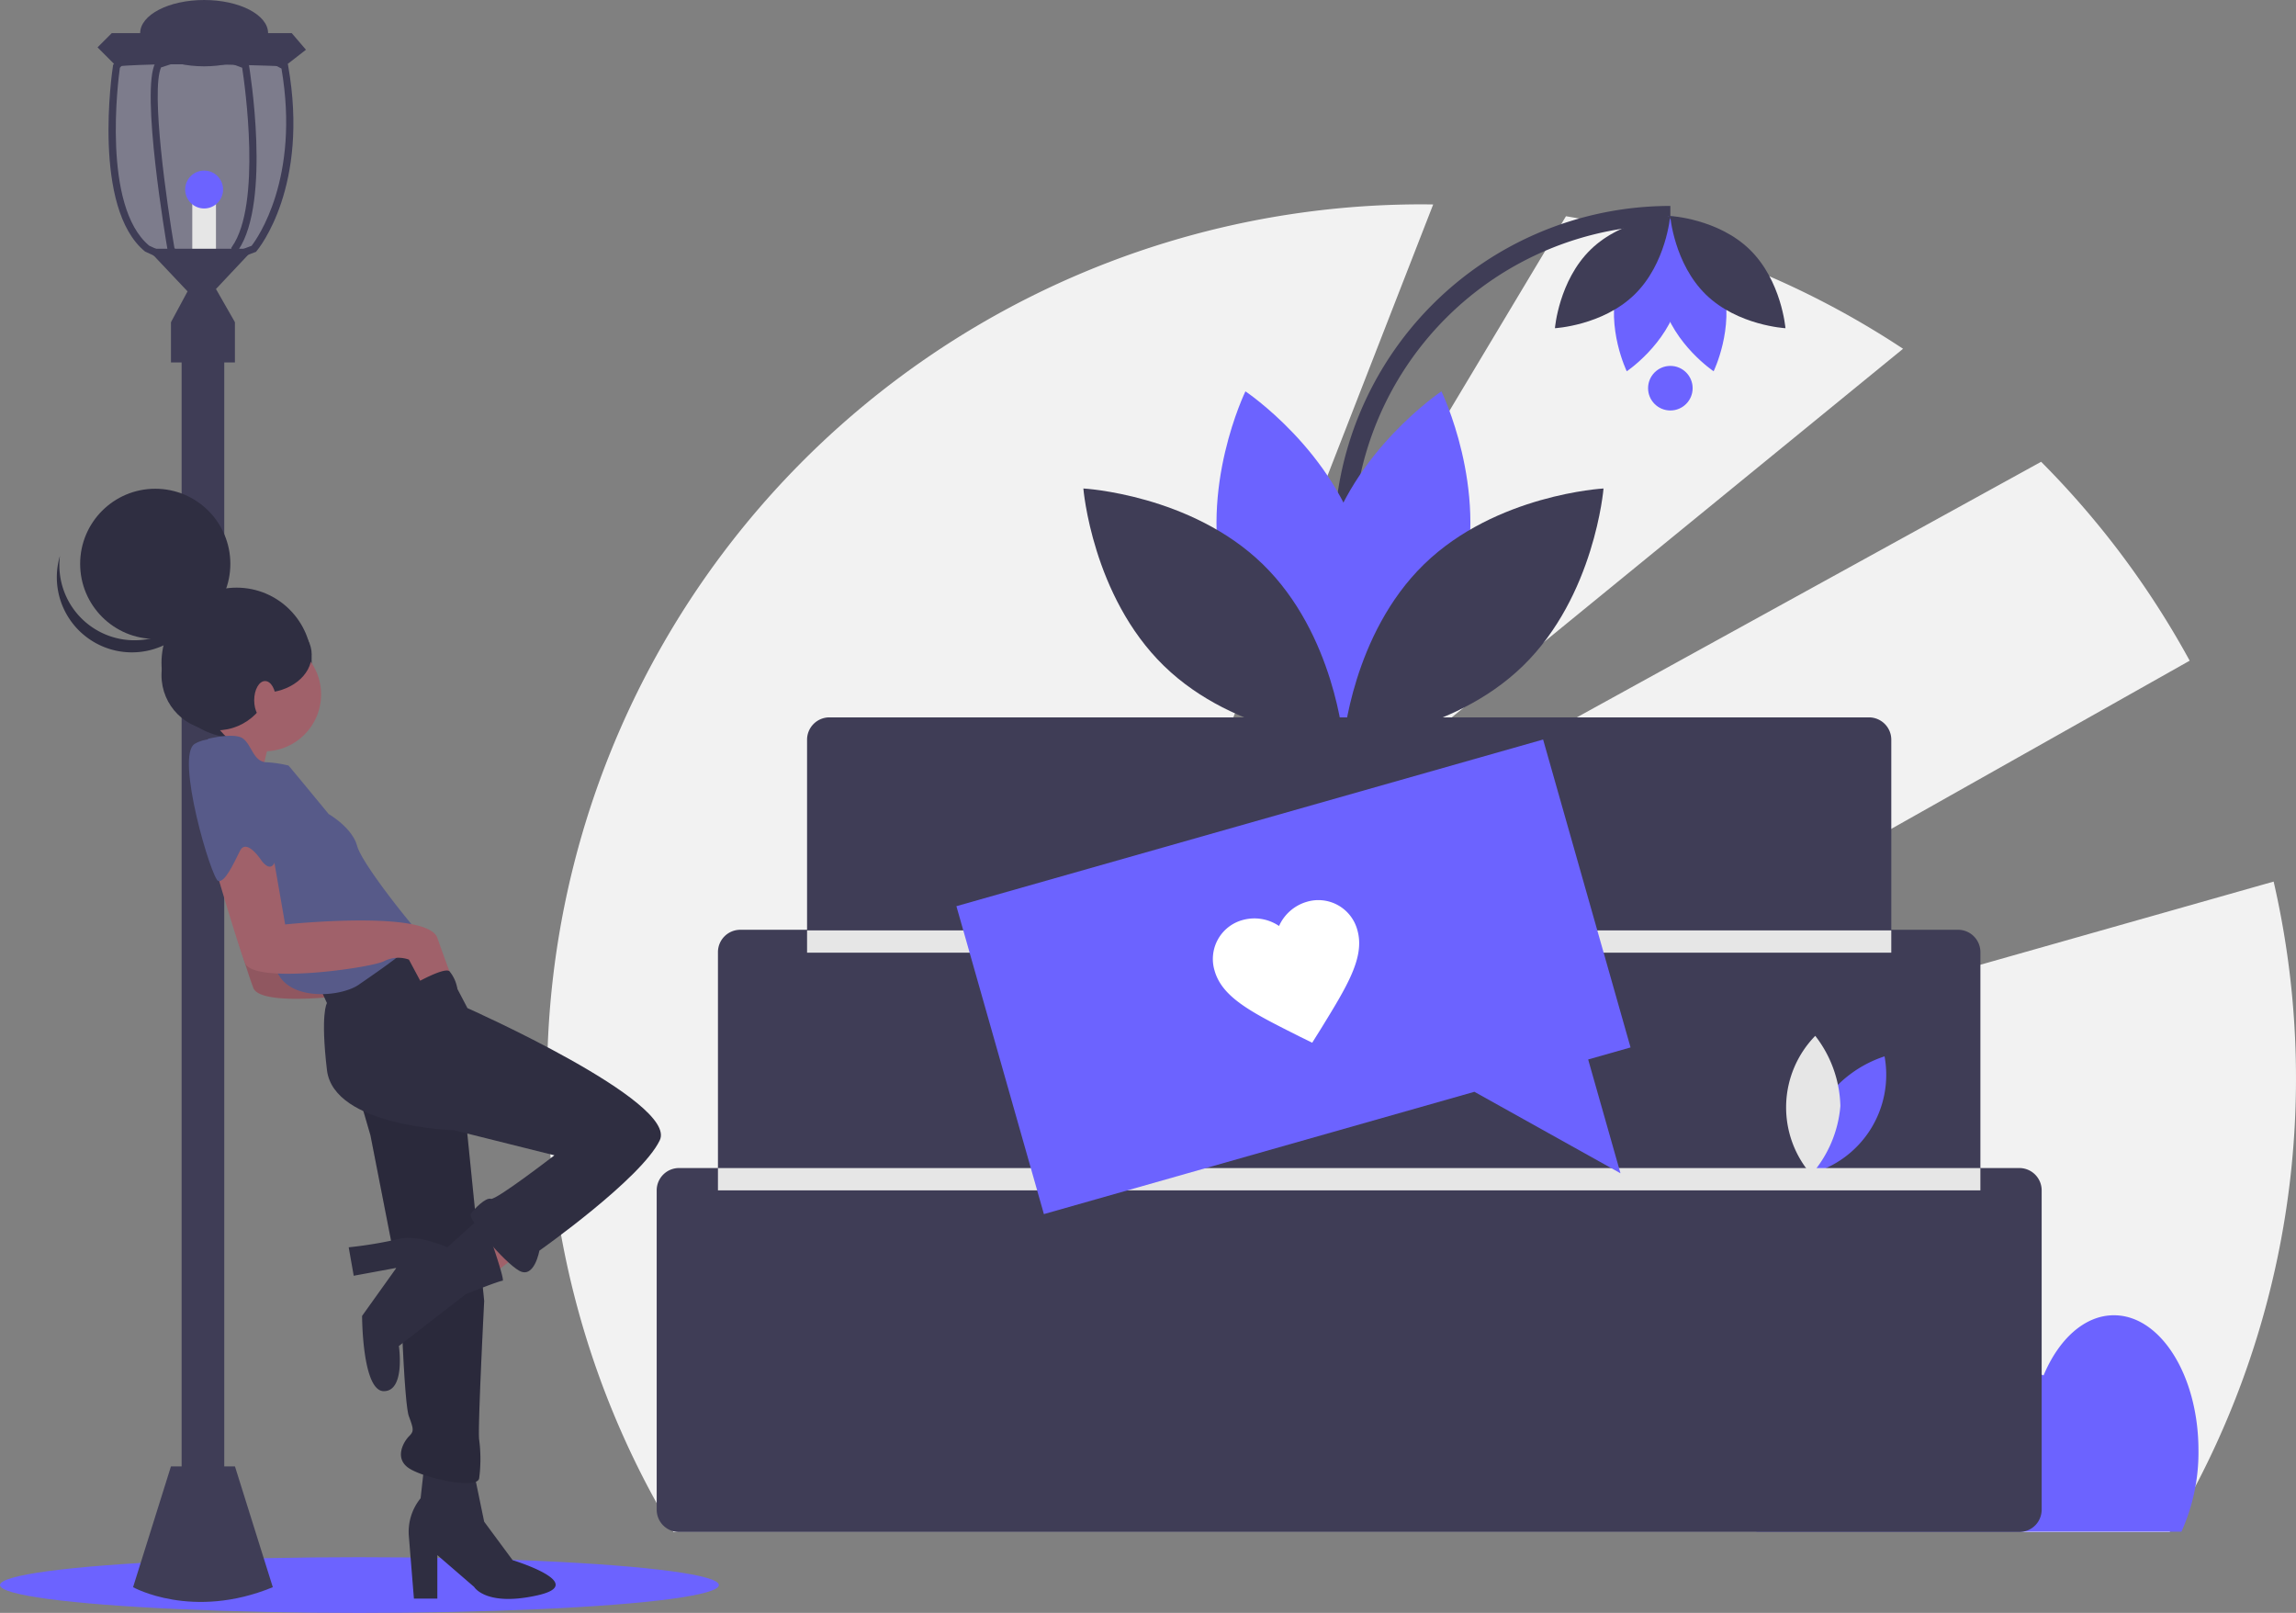<svg xmlns="http://www.w3.org/2000/svg" width="239.999" height="168.563" viewBox="0 0 239.999 168.563"><rect x="0" y="0" width="239.999" height="168.563" fill="#808080" stroke="none"/><defs><style>.a,.b{fill:#6c63ff;}.b,.j{opacity:0.1;}.c{fill:#e6e6e6;}.d{fill:#3f3d56;}.e{fill:#f2f2f2;}.f{fill:none;stroke:#3f3d56;stroke-miterlimit:10;stroke-width:2px;}.g{fill:#fff;}.h{fill:#a0616a;}.i{fill:#2f2e41;}.k{fill:#575a89;}</style></defs><g transform="translate(-46 -51)"><g transform="translate(46 51)"><ellipse class="a" cx="37.573" cy="2.909" rx="37.573" ry="2.909" transform="translate(0 162.745)"/><path class="b" d="M170.539,123.951l-.032-.178-3.048-1.614h-.478l-.183-.351h-6.281l-1.457.351H153.7l-1.453,1.7-.015.1c-.094.607-2.2,14.87,3.35,19.408l2.312,1.075h1.5l-.292-.584,1.3.584H164.6l.075-.112,2.5-.935.064-.074C167.464,143.052,172.772,136.6,170.539,123.951Z" transform="translate(-140.418 -117.084)"/><rect class="c" width="2.476" height="6.437" transform="translate(20.099 21.044)"/><rect class="d" width="4.456" height="123.789" transform="translate(18.985 35.775)"/><rect class="d" width="6.685" height="4.209" transform="translate(17.871 33.671)"/><path class="d" d="M63.51,107.239l4.209,4.456-1.733,3.218,3.466.743,3.219-.743-1.981-3.466,3.961-4.209Z" transform="translate(-48.115 -81.243)"/><path class="d" d="M149.011,120.083,147.03,118.1l1.485-1.485h18.816l1.485,1.733-2.228,1.733S154.705,119.587,149.011,120.083Z" transform="translate(-136.834 -113.15)"/><path class="d" d="M170.538,121.171l-.032-.178-3.048-1.614-1.391-.738-7.811-.5-4.38,1.03-.181.21-1.453,1.7-.015.1c-.094.607-2.2,14.87,3.35,19.408l2.312,1.075,1.946.9-.451-.9-.74-1.478c-.775-4.511-2.478-16.363-1.391-18.838l4.491-1.448,3.986,1.481c.275,1.78,2.052,14.261-1.062,18.71l-.067.1v1.394l2.572-.963.064-.074C167.464,140.271,172.772,133.822,170.538,121.171Zm-3.813,18.816-1.381.52v-.094c3.417-5.1,1.183-18.786,1.087-19.371l-.035-.213-3.907-1.451-.725-.27-.837.27-4.189,1.352-.072.126c-1.592,2.855,1.139,18.826,1.255,19.5l.01.054.295.589-2.216-1.022c-4.939-4.112-3.246-17.281-3.065-18.586l1.337-1.56,1.946-.458,2.092-.493,3.444.223,4.095.265.01,0,3.969,2.1c1.966,11.475-2.545,17.776-3.112,18.509Z" transform="translate(-140.417 -114.303)"/><ellipse class="d" cx="6.685" cy="3.466" rx="6.685" ry="3.466" transform="translate(14.653)"/><path class="d" d="M166.312,734.517l-3.961,12.627s6.189,3.466,14.607,0L173,734.517Z" transform="translate(-148.441 -581.266)"/><ellipse class="a" cx="1.981" cy="1.981" rx="1.981" ry="1.981" transform="translate(19.357 17.826)"/><path class="a" d="M493.42,461.348a12.43,12.43,0,0,0,4.63,6.263,10.7,10.7,0,0,0-3.788-14A12.432,12.432,0,0,0,493.42,461.348Z" transform="translate(-399.017 -368.45)"/><path class="c" d="M478.327,472.649a12.43,12.43,0,0,1,3.221,7.09,10.7,10.7,0,0,1-10.4-10.12A12.429,12.429,0,0,1,478.327,472.649Z" transform="translate(-382.386 -380.582)"/><path class="e" d="M521.376,261.2,421.249,289.589,512.6,238.115a91.724,91.724,0,0,0-15.528-20.788l-88.633,48.78,74.2-60.59a90.87,90.87,0,0,0-35.236-13.852l-41.1,68.62,27.221-69.851c-.405-.005-.81-.011-1.217-.011a91.424,91.424,0,0,0-78.2,138.755H510.507a91.693,91.693,0,0,0,10.868-67.98Z" transform="translate(-283.714 -169.066)"/><path class="a" d="M905.238,683.486c0-7.8-3.957-14.119-8.837-14.119-3.068,0-5.769,2.5-7.354,6.289a4.434,4.434,0,0,0-1.689-.339,5.3,5.3,0,0,0-3.957,2.038c-1.428-4.727-4.457-7.989-7.963-7.989-3.278,0-6.137,2.853-7.662,7.088a4.828,4.828,0,0,0-3.025-1.137c-3.746,0-6.782,4.851-6.782,10.835a15.786,15.786,0,0,0,1.069,5.834h44.419A20.087,20.087,0,0,0,905.238,683.486Z" transform="translate(-675.435 -531.909)"/><path class="f" d="M684.346,229.381h0A34.155,34.155,0,0,1,718.5,195.226" transform="translate(-543.9 -172.704)"/><path class="a" d="M688.319,291.289c-2.736,10.113-12.107,16.377-12.107,16.377s-4.935-10.133-2.2-20.247,12.106-16.377,12.106-16.377S691.055,281.176,688.319,291.289Z" transform="translate(-535.446 -230.142)"/><path class="a" d="M630.359,291.289c2.736,10.113,12.106,16.377,12.106,16.377s4.935-10.133,2.2-20.247-12.107-16.377-12.107-16.377S627.623,281.176,630.359,291.289Z" transform="translate(-502.374 -230.142)"/><path class="d" d="M590.89,320.84c7.507,7.308,8.424,18.542,8.424,18.542s-11.254-.614-18.762-7.922-8.424-18.542-8.424-18.542S583.383,313.532,590.89,320.84Z" transform="translate(-458.885 -261.866)"/><path class="d" d="M692.7,320.84c-7.507,7.308-8.424,18.542-8.424,18.542s11.254-.614,18.762-7.922,8.424-18.542,8.424-18.542S700.207,313.532,692.7,320.84Z" transform="translate(-543.847 -261.866)"/><path class="a" d="M801.278,202.68c1.213-4.482,5.366-7.258,5.366-7.258s2.187,4.491.975,8.973-5.366,7.258-5.366,7.258S800.065,207.162,801.278,202.68Z" transform="translate(-632.209 -172.852)"/><path class="a" d="M826.966,202.68c-1.213-4.482-5.366-7.258-5.366-7.258s-2.187,4.491-.975,8.973,5.366,7.258,5.366,7.258S828.179,207.162,826.966,202.68Z" transform="translate(-646.867 -172.852)"/><path class="d" d="M828.908,203.654c-3.327-3.239-3.734-8.218-3.734-8.218s4.988.272,8.315,3.511,3.734,8.218,3.734,8.218S832.235,206.893,828.908,203.654Z" transform="translate(-650.59 -172.864)"/><path class="d" d="M783.785,203.654c3.327-3.239,3.734-8.218,3.734-8.218s-4.988.272-8.315,3.511-3.734,8.218-3.734,8.218S780.458,206.893,783.785,203.654Z" transform="translate(-612.935 -172.864)"/><path class="d" d="M530.582,458.7h-4.075V436.129a2.336,2.336,0,0,0-2.329-2.329h-6.986V413.93a2.335,2.335,0,0,0-2.329-2.329H406.188a2.336,2.336,0,0,0-2.329,2.329V433.8h-6.986a2.336,2.336,0,0,0-2.329,2.329V458.7h-4.075a2.336,2.336,0,0,0-2.329,2.329v33.379a2.335,2.335,0,0,0,2.329,2.329H530.582a2.336,2.336,0,0,0,2.329-2.329V461.033A2.335,2.335,0,0,0,530.582,458.7Z" transform="translate(-319.497 -336.628)"/><path class="a" d="M886.821,562.364a12.43,12.43,0,0,0-1.479,7.646,10.7,10.7,0,0,0,7.749-12.265A12.431,12.431,0,0,0,886.821,562.364Z" transform="translate(-696.1 -447.345)"/><path class="c" d="M880.845,556.233A12.43,12.43,0,0,1,877.8,563.4a10.7,10.7,0,0,1,.418-14.5A12.429,12.429,0,0,1,880.845,556.233Z" transform="translate(-688.471 -440.644)"/><rect class="c" width="131.962" height="2.329" transform="translate(75.047 122.076)"/><rect class="c" width="113.332" height="2.329" transform="translate(84.362 97.236)"/><ellipse class="a" cx="2.329" cy="2.329" rx="2.329" ry="2.329" transform="translate(172.272 38.241)"/><path class="a" d="M412.411,336.251l61.328-17.418,9.14,32.18-4.43,1.258,3.378,11.893-15.27-8.515-45,12.782Z" transform="translate(-312.439 -241.545)"/><path class="g" d="M638.349,505.289l-1.359-.669c-4.845-2.437-8.032-4.006-8.842-6.859a4.218,4.218,0,0,1,2.931-5.295,4.589,4.589,0,0,1,3.806.623,4.588,4.588,0,0,1,2.91-2.53,4.219,4.219,0,0,1,5.277,2.963c.81,2.853-1.077,5.863-3.917,10.483Z" transform="translate(-501.187 -396.314)"/><path class="h" d="M203.218,416.638s-1.573,4.72-.7,5.769-5.245-3.147-5.245-3.147l3.322-3.846Z" transform="translate(-174.898 -339.516)"/><ellipse class="i" cx="7.85" cy="7.85" rx="7.85" ry="7.85" transform="translate(16.882 61.415)"/><path class="h" d="M208.224,527.014l-4.021,3.147-2.273-3.672,4.021-2.8Z" transform="translate(-152.98 -396.744)"/><path class="i" d="M288.01,735.8l1.049,5.07,2.972,4.021s8.042,2.448,2.622,3.671-6.643-.874-6.643-.874l-3.846-3.322v4.545h-2.448l-.525-6.469a5.555,5.555,0,0,1,1.224-4.021l.35-3.147Z" transform="translate(-238.449 -581.839)"/><path class="h" d="M206.638,473.6l1.4,8.042s14.861-1.573,15.909,1.4,1.4,3.846,1.4,3.846l-2.972,1.049-1.4-2.622a3.321,3.321,0,0,0-2.622.175c-1.4.7-13.637,2.448-14.511.175S200.519,475,200.519,475l3.671-2.972Z" transform="translate(-177.357 -382.408)"/><path class="j" d="M206.638,473.6l1.4,8.042s14.861-1.573,15.909,1.4,1.4,3.846,1.4,3.846l-2.972,1.049-1.4-2.622a3.321,3.321,0,0,0-2.622.175c-1.4.7-13.637,2.448-14.511.175S200.519,475,200.519,475l3.671-2.972Z" transform="translate(-177.357 -382.408)"/><path class="i" d="M259.659,566.247l1.224,4.2,3.147,16.084s.35,11.888.874,13.287.524,1.574,0,2.1-1.573,2.273,0,3.322,7.168,2.273,7.343,1.049a15.412,15.412,0,0,0,0-4.021c-.175-.874.525-14.511.525-14.511l-2.1-20.8-7.168-3.322Z" transform="translate(-222.161 -451.799)"/><path class="j" d="M259.659,566.247l1.224,4.2,3.147,16.084s.35,11.888.874,13.287.524,1.574,0,2.1-1.573,2.273,0,3.322,7.168,2.273,7.343,1.049a15.412,15.412,0,0,0,0-4.021c-.175-.874.525-14.511.525-14.511l-2.1-20.8-7.168-3.322Z" transform="translate(-222.161 -451.799)"/><path class="i" d="M254.064,506.648l3.846,7.343s22.029,9.79,20.105,13.812-12.588,11.539-12.588,11.539-.525,2.972-2.1,2.1-5.42-5.42-5.07-5.944,1.573-1.748,2.1-1.574S267,529.376,267,529.376l-10.49-2.622s-12.588-.35-13.287-6.294,0-6.993,0-6.993l-.874-1.923,7.168-4.371Z" transform="translate(-209.048 -408.634)"/><path class="i" d="M269.318,626.37l-3.671,3.322s-3.147-1.4-5.07-.874a43.233,43.233,0,0,1-5.245.874l.525,2.972,4.461-.823-3.586,5.019s0,7.867,2.273,7.867,1.573-4.72,1.573-4.72l6.993-5.42s3.5-1.4,3.846-1.4S269.318,626.37,269.318,626.37Z" transform="translate(-218.883 -499.335)"/><ellipse class="h" cx="5.944" cy="5.944" rx="5.944" ry="5.944" transform="translate(21.676 66.632)"/><path class="k" d="M193.009,419.852s2.8-.7,3.671,0,1.049,2.273,2.273,2.448a12.4,12.4,0,0,1,2.448.35c.175.175,4.2,5.07,4.2,5.07s2.448,1.4,2.972,3.322,5.769,8.392,6.469,9.091-4.546,4.2-6.294,5.42-6.818,1.748-8.392-1.049S190.211,423.523,193.009,419.852Z" transform="translate(-171.245 -342.643)"/><path class="h" d="M203.032,462.785l1.4,8.042s14.86-1.573,15.909,1.4,1.4,3.846,1.4,3.846l-2.972,1.049-1.4-2.622a3.32,3.32,0,0,0-2.622.175c-1.4.7-13.637,2.448-14.511.175s-3.322-10.665-3.322-10.665l3.671-2.972Z" transform="translate(-174.625 -374.212)"/><path class="k" d="M191.745,421.654s4.215,8.88,3.865,11.328-1.573.7-1.573.7-1.573-2.448-2.273-1.049-1.574,3.322-2.273,3.147-4.546-13.112-2.448-14.336S191.745,421.654,191.745,421.654Z" transform="translate(-166.679 -343.71)"/><ellipse class="i" cx="7.85" cy="7.85" rx="7.85" ry="7.85" transform="translate(8.378 51.079)"/><path class="i" d="M132.99,349.286a7.85,7.85,0,0,0,12.122-4.122,7.85,7.85,0,1,1-15.312-3.219A7.847,7.847,0,0,0,132.99,349.286Z" transform="translate(-123.533 -283.858)"/><ellipse class="i" cx="5.756" cy="5.756" rx="5.756" ry="5.756" transform="translate(16.882 64.816)"/><ellipse class="i" cx="5.102" cy="3.99" rx="5.102" ry="3.99" transform="translate(22.377 64.424)"/><ellipse class="h" cx="1.136" cy="2.011" rx="1.136" ry="2.011" transform="translate(26.571 71.177)"/><path class="i" d="M283.225,522.145s3.095-1.776,3.67-1.331a3.827,3.827,0,0,1,.83,1.839l-3.577,1.4-1.049-1.923Z" transform="translate(-239.918 -419.313)"/></g></g></svg>